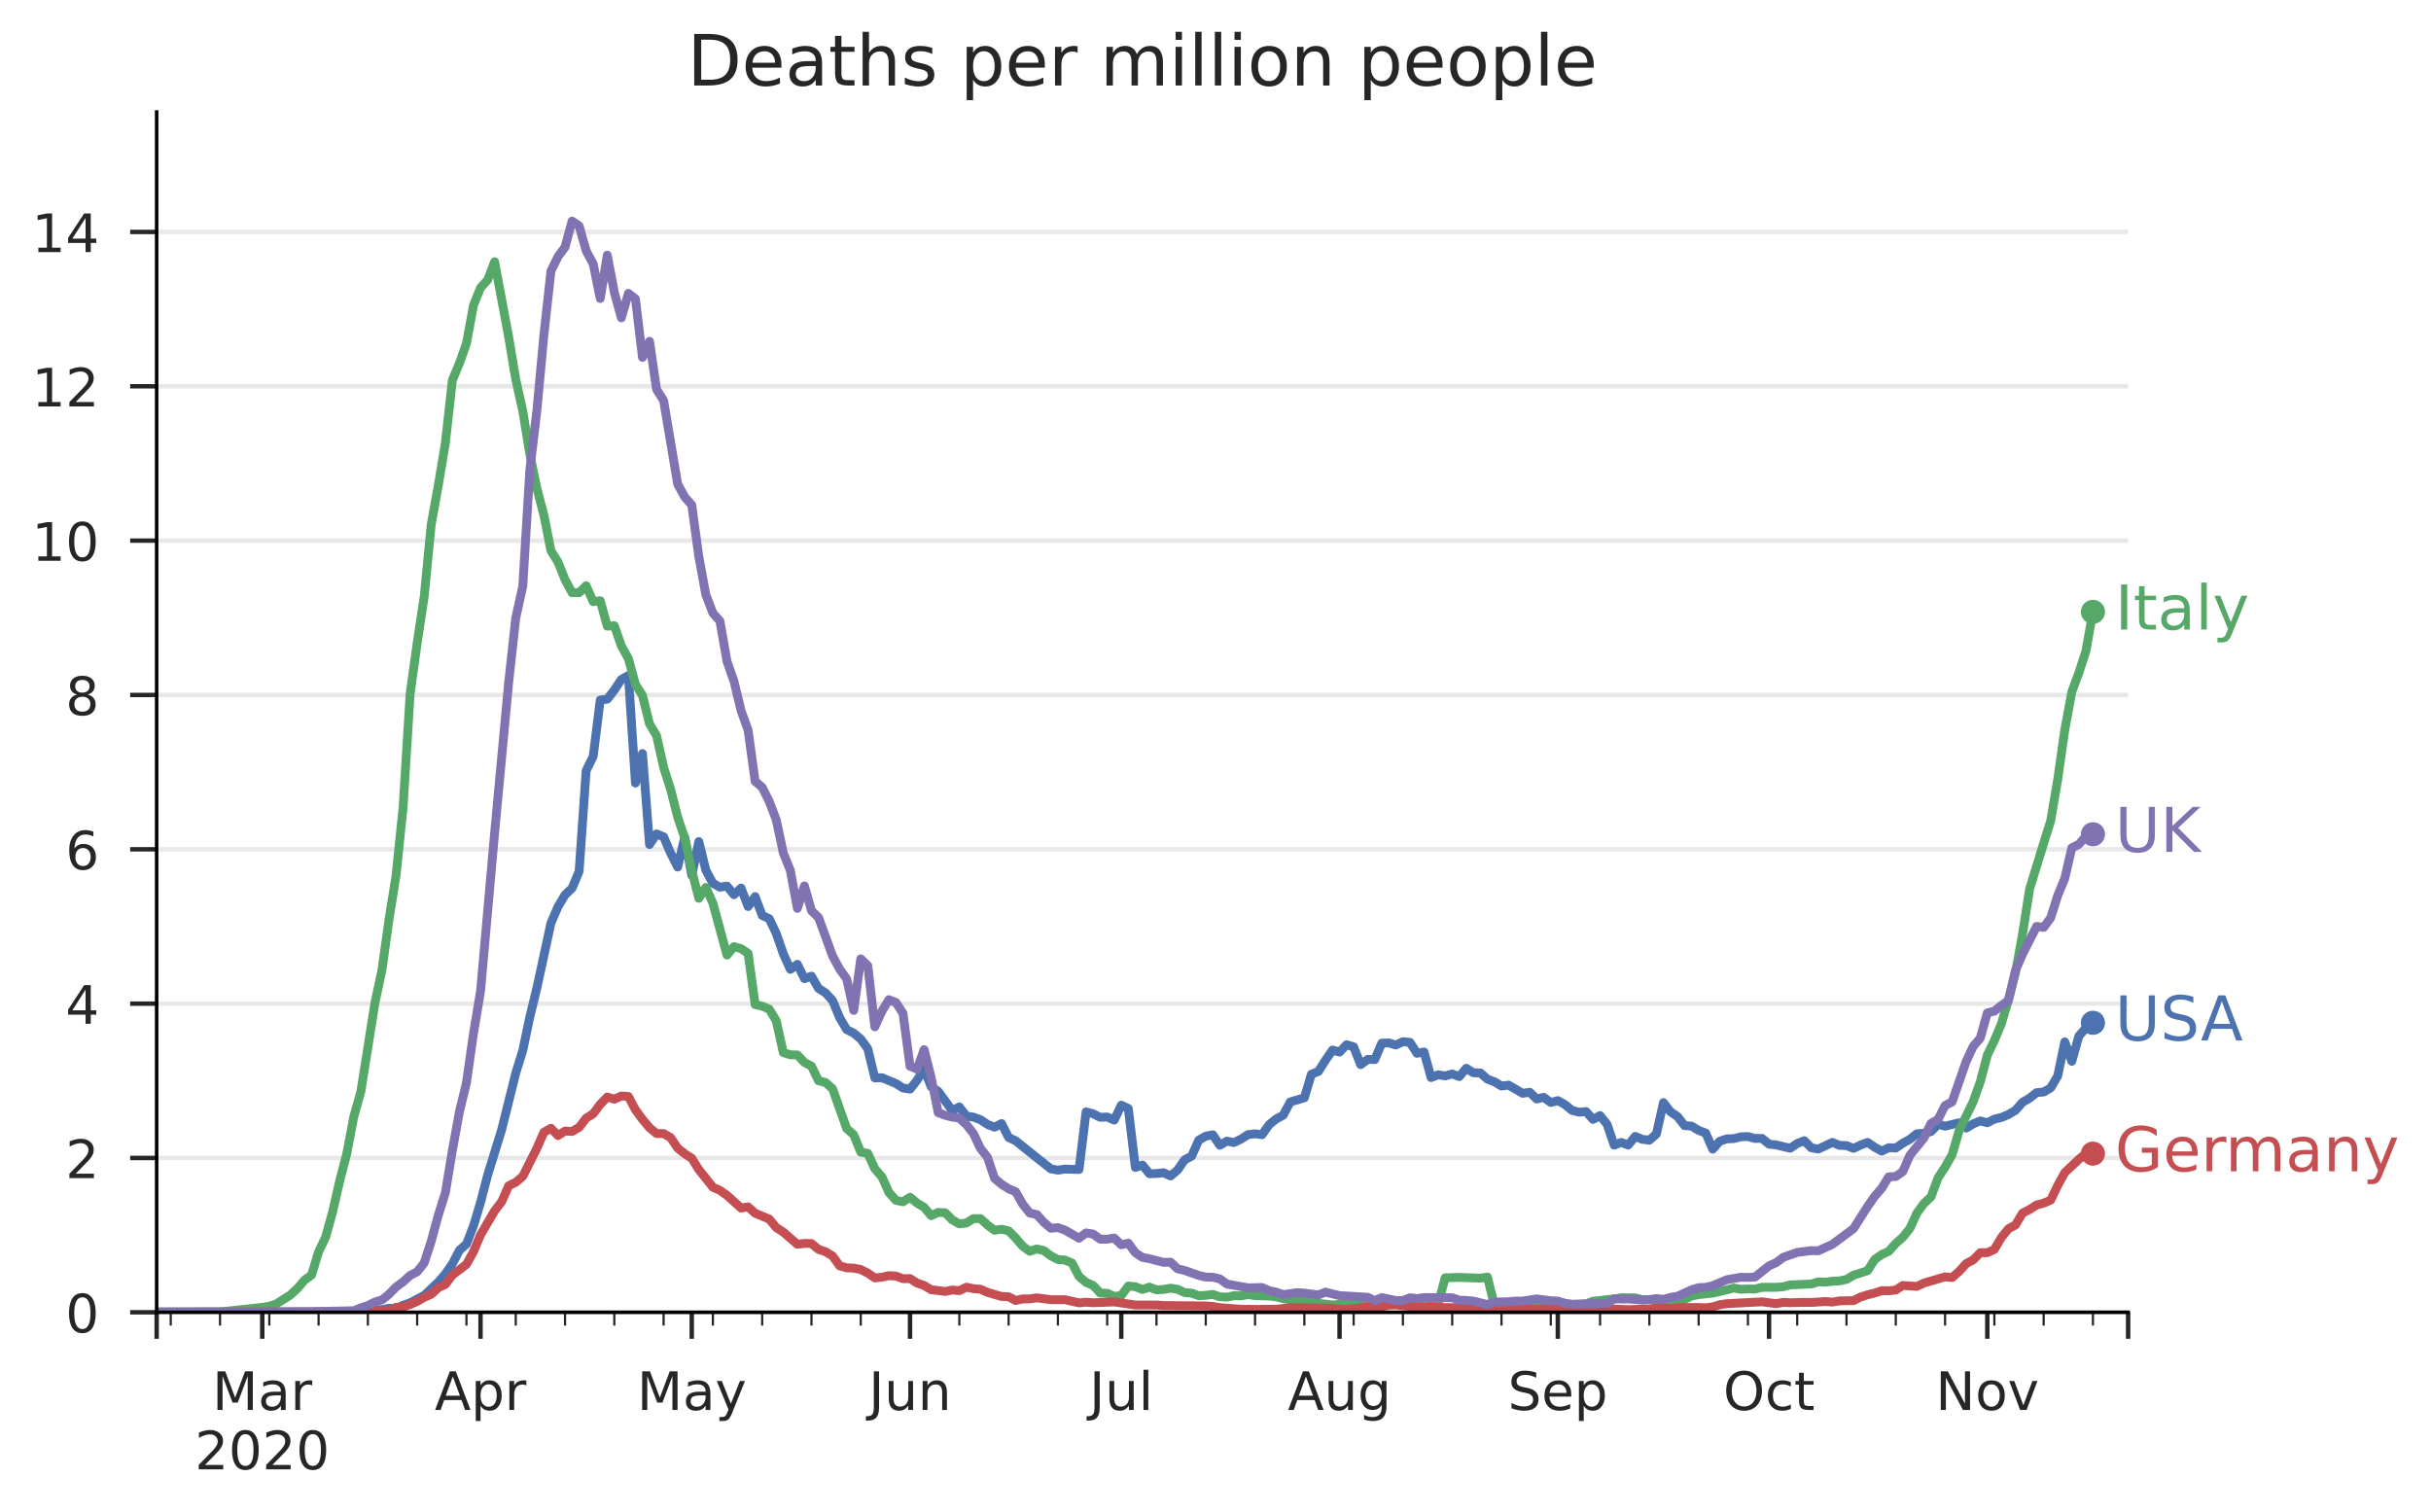 <?xml version="1.0" encoding="utf-8" standalone="no"?>
<!DOCTYPE svg PUBLIC "-//W3C//DTD SVG 1.1//EN"
  "http://www.w3.org/Graphics/SVG/1.1/DTD/svg11.dtd">
<!-- Created with matplotlib (https://matplotlib.org/) -->
<svg height="342.409pt" version="1.1" viewBox="0 0 550.446 342.409" width="550.446pt" xmlns="http://www.w3.org/2000/svg" xmlns:xlink="http://www.w3.org/1999/xlink">
 <defs>
  <style type="text/css">
*{stroke-linecap:butt;stroke-linejoin:round;}
  </style>
 </defs>
 <g id="figure_1">
  <g id="patch_1">
   <path d="M 0 342.409 
L 550.446 342.409 
L 550.446 0 
L 0 0 
z
" style="fill:#ffffff;"/>
  </g>
  <g id="axes_1">
   <g id="patch_2">
    <path d="M 35.47 297.158 
L 481.87 297.158 
L 481.87 25.358 
L 35.47 25.358 
z
" style="fill:#ffffff;"/>
   </g>
   <g id="matplotlib.axis_1">
    <g id="xtick_1">
     <g id="line2d_1">
      <defs>
       <path d="M 0 0 
L 0 6 
" id="mf08fc65924" style="stroke:#262626;"/>
      </defs>
      <g>
       <use style="fill:#262626;stroke:#262626;" x="35.47" xlink:href="#mf08fc65924" y="297.158"/>
      </g>
     </g>
    </g>
    <g id="xtick_2">
     <g id="line2d_2">
      <g>
       <use style="fill:#262626;stroke:#262626;" x="59.384" xlink:href="#mf08fc65924" y="297.158"/>
      </g>
     </g>
     <g id="text_1">
      <!-- Mar -->
      <defs>
       <path d="M 9.812 72.906 
L 24.516 72.906 
L 43.109 23.297 
L 61.812 72.906 
L 76.516 72.906 
L 76.516 0 
L 66.891 0 
L 66.891 64.016 
L 48.094 14.016 
L 38.188 14.016 
L 19.391 64.016 
L 19.391 0 
L 9.812 0 
z
" id="DejaVuSans-77"/>
       <path d="M 34.281 27.484 
Q 23.391 27.484 19.188 25 
Q 14.984 22.516 14.984 16.5 
Q 14.984 11.719 18.141 8.906 
Q 21.297 6.109 26.703 6.109 
Q 34.188 6.109 38.703 11.406 
Q 43.219 16.703 43.219 25.484 
L 43.219 27.484 
z
M 52.203 31.203 
L 52.203 0 
L 43.219 0 
L 43.219 8.297 
Q 40.141 3.328 35.547 0.953 
Q 30.953 -1.422 24.312 -1.422 
Q 15.922 -1.422 10.953 3.297 
Q 6 8.016 6 15.922 
Q 6 25.141 12.172 29.828 
Q 18.359 34.516 30.609 34.516 
L 43.219 34.516 
L 43.219 35.406 
Q 43.219 41.609 39.141 45 
Q 35.062 48.391 27.688 48.391 
Q 23 48.391 18.547 47.266 
Q 14.109 46.141 10.016 43.891 
L 10.016 52.203 
Q 14.938 54.109 19.578 55.047 
Q 24.219 56 28.609 56 
Q 40.484 56 46.344 49.844 
Q 52.203 43.703 52.203 31.203 
z
" id="DejaVuSans-97"/>
       <path d="M 41.109 46.297 
Q 39.594 47.172 37.812 47.578 
Q 36.031 48 33.891 48 
Q 26.266 48 22.188 43.047 
Q 18.109 38.094 18.109 28.812 
L 18.109 0 
L 9.078 0 
L 9.078 54.688 
L 18.109 54.688 
L 18.109 46.188 
Q 20.953 51.172 25.484 53.578 
Q 30.031 56 36.531 56 
Q 37.453 56 38.578 55.875 
Q 39.703 55.766 41.062 55.516 
z
" id="DejaVuSans-114"/>
      </defs>
      <g style="fill:#262626;" transform="translate(48.064 319.276)scale(0.12 -0.12)">
       <use xlink:href="#DejaVuSans-77"/>
       <use x="86.279" xlink:href="#DejaVuSans-97"/>
       <use x="147.559" xlink:href="#DejaVuSans-114"/>
      </g>
      <!-- 2020 -->
      <defs>
       <path d="M 19.188 8.297 
L 53.609 8.297 
L 53.609 0 
L 7.328 0 
L 7.328 8.297 
Q 12.938 14.109 22.625 23.891 
Q 32.328 33.688 34.812 36.531 
Q 39.547 41.844 41.422 45.531 
Q 43.312 49.219 43.312 52.781 
Q 43.312 58.594 39.234 62.25 
Q 35.156 65.922 28.609 65.922 
Q 23.969 65.922 18.812 64.312 
Q 13.672 62.703 7.812 59.422 
L 7.812 69.391 
Q 13.766 71.781 18.938 73 
Q 24.125 74.219 28.422 74.219 
Q 39.75 74.219 46.484 68.547 
Q 53.219 62.891 53.219 53.422 
Q 53.219 48.922 51.531 44.891 
Q 49.859 40.875 45.406 35.406 
Q 44.188 33.984 37.641 27.219 
Q 31.109 20.453 19.188 8.297 
z
" id="DejaVuSans-50"/>
       <path d="M 31.781 66.406 
Q 24.172 66.406 20.328 58.906 
Q 16.5 51.422 16.5 36.375 
Q 16.5 21.391 20.328 13.891 
Q 24.172 6.391 31.781 6.391 
Q 39.453 6.391 43.281 13.891 
Q 47.125 21.391 47.125 36.375 
Q 47.125 51.422 43.281 58.906 
Q 39.453 66.406 31.781 66.406 
z
M 31.781 74.219 
Q 44.047 74.219 50.516 64.516 
Q 56.984 54.828 56.984 36.375 
Q 56.984 17.969 50.516 8.266 
Q 44.047 -1.422 31.781 -1.422 
Q 19.531 -1.422 13.062 8.266 
Q 6.594 17.969 6.594 36.375 
Q 6.594 54.828 13.062 64.516 
Q 19.531 74.219 31.781 74.219 
z
" id="DejaVuSans-48"/>
      </defs>
      <g style="fill:#262626;" transform="translate(44.114 332.713)scale(0.12 -0.12)">
       <use xlink:href="#DejaVuSans-50"/>
       <use x="63.623" xlink:href="#DejaVuSans-48"/>
       <use x="127.246" xlink:href="#DejaVuSans-50"/>
       <use x="190.869" xlink:href="#DejaVuSans-48"/>
      </g>
     </g>
    </g>
    <g id="xtick_3">
     <g id="line2d_3">
      <g>
       <use style="fill:#262626;stroke:#262626;" x="108.807" xlink:href="#mf08fc65924" y="297.158"/>
      </g>
     </g>
     <g id="text_2">
      <!-- Apr -->
      <defs>
       <path d="M 34.188 63.188 
L 20.797 26.906 
L 47.609 26.906 
z
M 28.609 72.906 
L 39.797 72.906 
L 67.578 0 
L 57.328 0 
L 50.688 18.703 
L 17.828 18.703 
L 11.188 0 
L 0.781 0 
z
" id="DejaVuSans-65"/>
       <path d="M 18.109 8.203 
L 18.109 -20.797 
L 9.078 -20.797 
L 9.078 54.688 
L 18.109 54.688 
L 18.109 46.391 
Q 20.953 51.266 25.266 53.625 
Q 29.594 56 35.594 56 
Q 45.562 56 51.781 48.094 
Q 58.016 40.188 58.016 27.297 
Q 58.016 14.406 51.781 6.484 
Q 45.562 -1.422 35.594 -1.422 
Q 29.594 -1.422 25.266 0.953 
Q 20.953 3.328 18.109 8.203 
z
M 48.688 27.297 
Q 48.688 37.203 44.609 42.844 
Q 40.531 48.484 33.406 48.484 
Q 26.266 48.484 22.188 42.844 
Q 18.109 37.203 18.109 27.297 
Q 18.109 17.391 22.188 11.75 
Q 26.266 6.109 33.406 6.109 
Q 40.531 6.109 44.609 11.75 
Q 48.688 17.391 48.688 27.297 
z
" id="DejaVuSans-112"/>
      </defs>
      <g style="fill:#262626;" transform="translate(98.427 319.276)scale(0.12 -0.12)">
       <use xlink:href="#DejaVuSans-65"/>
       <use x="68.408" xlink:href="#DejaVuSans-112"/>
       <use x="131.885" xlink:href="#DejaVuSans-114"/>
      </g>
     </g>
    </g>
    <g id="xtick_4">
     <g id="line2d_4">
      <g>
       <use style="fill:#262626;stroke:#262626;" x="156.636" xlink:href="#mf08fc65924" y="297.158"/>
      </g>
     </g>
     <g id="text_3">
      <!-- May -->
      <defs>
       <path d="M 32.172 -5.078 
Q 28.375 -14.844 24.75 -17.812 
Q 21.141 -20.797 15.094 -20.797 
L 7.906 -20.797 
L 7.906 -13.281 
L 13.188 -13.281 
Q 16.891 -13.281 18.938 -11.516 
Q 21 -9.766 23.484 -3.219 
L 25.094 0.875 
L 2.984 54.688 
L 12.5 54.688 
L 29.594 11.922 
L 46.688 54.688 
L 56.203 54.688 
z
" id="DejaVuSans-121"/>
      </defs>
      <g style="fill:#262626;" transform="translate(144.231 319.276)scale(0.12 -0.12)">
       <use xlink:href="#DejaVuSans-77"/>
       <use x="86.279" xlink:href="#DejaVuSans-97"/>
       <use x="147.559" xlink:href="#DejaVuSans-121"/>
      </g>
     </g>
    </g>
    <g id="xtick_5">
     <g id="line2d_5">
      <g>
       <use style="fill:#262626;stroke:#262626;" x="206.059" xlink:href="#mf08fc65924" y="297.158"/>
      </g>
     </g>
     <g id="text_4">
      <!-- Jun -->
      <defs>
       <path d="M 9.812 72.906 
L 19.672 72.906 
L 19.672 5.078 
Q 19.672 -8.109 14.672 -14.062 
Q 9.672 -20.016 -1.422 -20.016 
L -5.172 -20.016 
L -5.172 -11.719 
L -2.094 -11.719 
Q 4.438 -11.719 7.125 -8.047 
Q 9.812 -4.391 9.812 5.078 
z
" id="DejaVuSans-74"/>
       <path d="M 8.5 21.578 
L 8.5 54.688 
L 17.484 54.688 
L 17.484 21.922 
Q 17.484 14.156 20.5 10.266 
Q 23.531 6.391 29.594 6.391 
Q 36.859 6.391 41.078 11.031 
Q 45.312 15.672 45.312 23.688 
L 45.312 54.688 
L 54.297 54.688 
L 54.297 0 
L 45.312 0 
L 45.312 8.406 
Q 42.047 3.422 37.719 1 
Q 33.406 -1.422 27.688 -1.422 
Q 18.266 -1.422 13.375 4.438 
Q 8.5 10.297 8.5 21.578 
z
M 31.109 56 
z
" id="DejaVuSans-117"/>
       <path d="M 54.891 33.016 
L 54.891 0 
L 45.906 0 
L 45.906 32.719 
Q 45.906 40.484 42.875 44.328 
Q 39.844 48.188 33.797 48.188 
Q 26.516 48.188 22.312 43.547 
Q 18.109 38.922 18.109 30.906 
L 18.109 0 
L 9.078 0 
L 9.078 54.688 
L 18.109 54.688 
L 18.109 46.188 
Q 21.344 51.125 25.703 53.562 
Q 30.078 56 35.797 56 
Q 45.219 56 50.047 50.172 
Q 54.891 44.344 54.891 33.016 
z
" id="DejaVuSans-110"/>
      </defs>
      <g style="fill:#262626;" transform="translate(196.684 319.276)scale(0.12 -0.12)">
       <use xlink:href="#DejaVuSans-74"/>
       <use x="29.492" xlink:href="#DejaVuSans-117"/>
       <use x="92.871" xlink:href="#DejaVuSans-110"/>
      </g>
     </g>
    </g>
    <g id="xtick_6">
     <g id="line2d_6">
      <g>
       <use style="fill:#262626;stroke:#262626;" x="253.887" xlink:href="#mf08fc65924" y="297.158"/>
      </g>
     </g>
     <g id="text_5">
      <!-- Jul -->
      <defs>
       <path d="M 9.422 75.984 
L 18.406 75.984 
L 18.406 0 
L 9.422 0 
z
" id="DejaVuSans-108"/>
      </defs>
      <g style="fill:#262626;" transform="translate(246.648 319.276)scale(0.12 -0.12)">
       <use xlink:href="#DejaVuSans-74"/>
       <use x="29.492" xlink:href="#DejaVuSans-117"/>
       <use x="92.871" xlink:href="#DejaVuSans-108"/>
      </g>
     </g>
    </g>
    <g id="xtick_7">
     <g id="line2d_7">
      <g>
       <use style="fill:#262626;stroke:#262626;" x="303.31" xlink:href="#mf08fc65924" y="297.158"/>
      </g>
     </g>
     <g id="text_6">
      <!-- Aug -->
      <defs>
       <path d="M 45.406 27.984 
Q 45.406 37.75 41.375 43.109 
Q 37.359 48.484 30.078 48.484 
Q 22.859 48.484 18.828 43.109 
Q 14.797 37.75 14.797 27.984 
Q 14.797 18.266 18.828 12.891 
Q 22.859 7.516 30.078 7.516 
Q 37.359 7.516 41.375 12.891 
Q 45.406 18.266 45.406 27.984 
z
M 54.391 6.781 
Q 54.391 -7.172 48.188 -13.984 
Q 42 -20.797 29.203 -20.797 
Q 24.469 -20.797 20.266 -20.094 
Q 16.062 -19.391 12.109 -17.922 
L 12.109 -9.188 
Q 16.062 -11.328 19.922 -12.344 
Q 23.781 -13.375 27.781 -13.375 
Q 36.625 -13.375 41.016 -8.766 
Q 45.406 -4.156 45.406 5.172 
L 45.406 9.625 
Q 42.625 4.781 38.281 2.391 
Q 33.938 0 27.875 0 
Q 17.828 0 11.672 7.656 
Q 5.516 15.328 5.516 27.984 
Q 5.516 40.672 11.672 48.328 
Q 17.828 56 27.875 56 
Q 33.938 56 38.281 53.609 
Q 42.625 51.219 45.406 46.391 
L 45.406 54.688 
L 54.391 54.688 
z
" id="DejaVuSans-103"/>
      </defs>
      <g style="fill:#262626;" transform="translate(291.594 319.276)scale(0.12 -0.12)">
       <use xlink:href="#DejaVuSans-65"/>
       <use x="68.408" xlink:href="#DejaVuSans-117"/>
       <use x="131.787" xlink:href="#DejaVuSans-103"/>
      </g>
     </g>
    </g>
    <g id="xtick_8">
     <g id="line2d_8">
      <g>
       <use style="fill:#262626;stroke:#262626;" x="352.733" xlink:href="#mf08fc65924" y="297.158"/>
      </g>
     </g>
     <g id="text_7">
      <!-- Sep -->
      <defs>
       <path d="M 53.516 70.516 
L 53.516 60.891 
Q 47.906 63.578 42.922 64.891 
Q 37.938 66.219 33.297 66.219 
Q 25.25 66.219 20.875 63.094 
Q 16.5 59.969 16.5 54.203 
Q 16.5 49.359 19.406 46.891 
Q 22.312 44.438 30.422 42.922 
L 36.375 41.703 
Q 47.406 39.594 52.656 34.297 
Q 57.906 29 57.906 20.125 
Q 57.906 9.516 50.797 4.047 
Q 43.703 -1.422 29.984 -1.422 
Q 24.812 -1.422 18.969 -0.25 
Q 13.141 0.922 6.891 3.219 
L 6.891 13.375 
Q 12.891 10.016 18.656 8.297 
Q 24.422 6.594 29.984 6.594 
Q 38.422 6.594 43.016 9.906 
Q 47.609 13.234 47.609 19.391 
Q 47.609 24.75 44.312 27.781 
Q 41.016 30.812 33.5 32.328 
L 27.484 33.5 
Q 16.453 35.688 11.516 40.375 
Q 6.594 45.062 6.594 53.422 
Q 6.594 63.094 13.406 68.656 
Q 20.219 74.219 32.172 74.219 
Q 37.312 74.219 42.625 73.281 
Q 47.953 72.359 53.516 70.516 
z
" id="DejaVuSans-83"/>
       <path d="M 56.203 29.594 
L 56.203 25.203 
L 14.891 25.203 
Q 15.484 15.922 20.484 11.062 
Q 25.484 6.203 34.422 6.203 
Q 39.594 6.203 44.453 7.469 
Q 49.312 8.734 54.109 11.281 
L 54.109 2.781 
Q 49.266 0.734 44.188 -0.344 
Q 39.109 -1.422 33.891 -1.422 
Q 20.797 -1.422 13.156 6.188 
Q 5.516 13.812 5.516 26.812 
Q 5.516 40.234 12.766 48.109 
Q 20.016 56 32.328 56 
Q 43.359 56 49.781 48.891 
Q 56.203 41.797 56.203 29.594 
z
M 47.219 32.234 
Q 47.125 39.594 43.094 43.984 
Q 39.062 48.391 32.422 48.391 
Q 24.906 48.391 20.391 44.141 
Q 15.875 39.891 15.188 32.172 
z
" id="DejaVuSans-101"/>
      </defs>
      <g style="fill:#262626;" transform="translate(341.423 319.276)scale(0.12 -0.12)">
       <use xlink:href="#DejaVuSans-83"/>
       <use x="63.477" xlink:href="#DejaVuSans-101"/>
       <use x="125" xlink:href="#DejaVuSans-112"/>
      </g>
     </g>
    </g>
    <g id="xtick_9">
     <g id="line2d_9">
      <g>
       <use style="fill:#262626;stroke:#262626;" x="400.561" xlink:href="#mf08fc65924" y="297.158"/>
      </g>
     </g>
     <g id="text_8">
      <!-- Oct -->
      <defs>
       <path d="M 39.406 66.219 
Q 28.656 66.219 22.328 58.203 
Q 16.016 50.203 16.016 36.375 
Q 16.016 22.609 22.328 14.594 
Q 28.656 6.594 39.406 6.594 
Q 50.141 6.594 56.422 14.594 
Q 62.703 22.609 62.703 36.375 
Q 62.703 50.203 56.422 58.203 
Q 50.141 66.219 39.406 66.219 
z
M 39.406 74.219 
Q 54.734 74.219 63.906 63.938 
Q 73.094 53.656 73.094 36.375 
Q 73.094 19.141 63.906 8.859 
Q 54.734 -1.422 39.406 -1.422 
Q 24.031 -1.422 14.812 8.828 
Q 5.609 19.094 5.609 36.375 
Q 5.609 53.656 14.812 63.938 
Q 24.031 74.219 39.406 74.219 
z
" id="DejaVuSans-79"/>
       <path d="M 48.781 52.594 
L 48.781 44.188 
Q 44.969 46.297 41.141 47.344 
Q 37.312 48.391 33.406 48.391 
Q 24.656 48.391 19.812 42.844 
Q 14.984 37.312 14.984 27.297 
Q 14.984 17.281 19.812 11.734 
Q 24.656 6.203 33.406 6.203 
Q 37.312 6.203 41.141 7.25 
Q 44.969 8.297 48.781 10.406 
L 48.781 2.094 
Q 45.016 0.344 40.984 -0.531 
Q 36.969 -1.422 32.422 -1.422 
Q 20.062 -1.422 12.781 6.344 
Q 5.516 14.109 5.516 27.297 
Q 5.516 40.672 12.859 48.328 
Q 20.219 56 33.016 56 
Q 37.156 56 41.109 55.141 
Q 45.062 54.297 48.781 52.594 
z
" id="DejaVuSans-99"/>
       <path d="M 18.312 70.219 
L 18.312 54.688 
L 36.812 54.688 
L 36.812 47.703 
L 18.312 47.703 
L 18.312 18.016 
Q 18.312 11.328 20.141 9.422 
Q 21.969 7.516 27.594 7.516 
L 36.812 7.516 
L 36.812 0 
L 27.594 0 
Q 17.188 0 13.234 3.875 
Q 9.281 7.766 9.281 18.016 
L 9.281 47.703 
L 2.688 47.703 
L 2.688 54.688 
L 9.281 54.688 
L 9.281 70.219 
z
" id="DejaVuSans-116"/>
      </defs>
      <g style="fill:#262626;" transform="translate(390.187 319.276)scale(0.12 -0.12)">
       <use xlink:href="#DejaVuSans-79"/>
       <use x="78.711" xlink:href="#DejaVuSans-99"/>
       <use x="133.691" xlink:href="#DejaVuSans-116"/>
      </g>
     </g>
    </g>
    <g id="xtick_10">
     <g id="line2d_10">
      <g>
       <use style="fill:#262626;stroke:#262626;" x="449.984" xlink:href="#mf08fc65924" y="297.158"/>
      </g>
     </g>
     <g id="text_9">
      <!-- Nov -->
      <defs>
       <path d="M 9.812 72.906 
L 23.094 72.906 
L 55.422 11.922 
L 55.422 72.906 
L 64.984 72.906 
L 64.984 0 
L 51.703 0 
L 19.391 60.984 
L 19.391 0 
L 9.812 0 
z
" id="DejaVuSans-78"/>
       <path d="M 30.609 48.391 
Q 23.391 48.391 19.188 42.75 
Q 14.984 37.109 14.984 27.297 
Q 14.984 17.484 19.156 11.844 
Q 23.344 6.203 30.609 6.203 
Q 37.797 6.203 41.984 11.859 
Q 46.188 17.531 46.188 27.297 
Q 46.188 37.016 41.984 42.703 
Q 37.797 48.391 30.609 48.391 
z
M 30.609 56 
Q 42.328 56 49.016 48.375 
Q 55.719 40.766 55.719 27.297 
Q 55.719 13.875 49.016 6.219 
Q 42.328 -1.422 30.609 -1.422 
Q 18.844 -1.422 12.172 6.219 
Q 5.516 13.875 5.516 27.297 
Q 5.516 40.766 12.172 48.375 
Q 18.844 56 30.609 56 
z
" id="DejaVuSans-111"/>
       <path d="M 2.984 54.688 
L 12.5 54.688 
L 29.594 8.797 
L 46.688 54.688 
L 56.203 54.688 
L 35.688 0 
L 23.484 0 
z
" id="DejaVuSans-118"/>
      </defs>
      <g style="fill:#262626;" transform="translate(438.273 319.276)scale(0.12 -0.12)">
       <use xlink:href="#DejaVuSans-78"/>
       <use x="74.805" xlink:href="#DejaVuSans-111"/>
       <use x="135.986" xlink:href="#DejaVuSans-118"/>
      </g>
     </g>
    </g>
    <g id="xtick_11">
     <g id="line2d_11">
      <g>
       <use style="fill:#262626;stroke:#262626;" x="481.87" xlink:href="#mf08fc65924" y="297.158"/>
      </g>
     </g>
    </g>
    <g id="xtick_12">
     <g id="line2d_12">
      <defs>
       <path d="M 0 0 
L 0 3 
" id="m5da28c8b11" style="stroke:#262626;stroke-width:0.5;"/>
      </defs>
      <g>
       <use style="fill:#262626;stroke:#262626;stroke-width:0.5;" x="38.659" xlink:href="#m5da28c8b11" y="297.158"/>
      </g>
     </g>
    </g>
    <g id="xtick_13">
     <g id="line2d_13">
      <g>
       <use style="fill:#262626;stroke:#262626;stroke-width:0.5;" x="49.819" xlink:href="#m5da28c8b11" y="297.158"/>
      </g>
     </g>
    </g>
    <g id="xtick_14">
     <g id="line2d_14">
      <g>
       <use style="fill:#262626;stroke:#262626;stroke-width:0.5;" x="60.979" xlink:href="#m5da28c8b11" y="297.158"/>
      </g>
     </g>
    </g>
    <g id="xtick_15">
     <g id="line2d_15">
      <g>
       <use style="fill:#262626;stroke:#262626;stroke-width:0.5;" x="72.139" xlink:href="#m5da28c8b11" y="297.158"/>
      </g>
     </g>
    </g>
    <g id="xtick_16">
     <g id="line2d_16">
      <g>
       <use style="fill:#262626;stroke:#262626;stroke-width:0.5;" x="83.299" xlink:href="#m5da28c8b11" y="297.158"/>
      </g>
     </g>
    </g>
    <g id="xtick_17">
     <g id="line2d_17">
      <g>
       <use style="fill:#262626;stroke:#262626;stroke-width:0.5;" x="94.459" xlink:href="#m5da28c8b11" y="297.158"/>
      </g>
     </g>
    </g>
    <g id="xtick_18">
     <g id="line2d_18">
      <g>
       <use style="fill:#262626;stroke:#262626;stroke-width:0.5;" x="105.619" xlink:href="#m5da28c8b11" y="297.158"/>
      </g>
     </g>
    </g>
    <g id="xtick_19">
     <g id="line2d_19">
      <g>
       <use style="fill:#262626;stroke:#262626;stroke-width:0.5;" x="116.779" xlink:href="#m5da28c8b11" y="297.158"/>
      </g>
     </g>
    </g>
    <g id="xtick_20">
     <g id="line2d_20">
      <g>
       <use style="fill:#262626;stroke:#262626;stroke-width:0.5;" x="127.939" xlink:href="#m5da28c8b11" y="297.158"/>
      </g>
     </g>
    </g>
    <g id="xtick_21">
     <g id="line2d_21">
      <g>
       <use style="fill:#262626;stroke:#262626;stroke-width:0.5;" x="139.099" xlink:href="#m5da28c8b11" y="297.158"/>
      </g>
     </g>
    </g>
    <g id="xtick_22">
     <g id="line2d_22">
      <g>
       <use style="fill:#262626;stroke:#262626;stroke-width:0.5;" x="150.259" xlink:href="#m5da28c8b11" y="297.158"/>
      </g>
     </g>
    </g>
    <g id="xtick_23">
     <g id="line2d_23">
      <g>
       <use style="fill:#262626;stroke:#262626;stroke-width:0.5;" x="161.419" xlink:href="#m5da28c8b11" y="297.158"/>
      </g>
     </g>
    </g>
    <g id="xtick_24">
     <g id="line2d_24">
      <g>
       <use style="fill:#262626;stroke:#262626;stroke-width:0.5;" x="172.579" xlink:href="#m5da28c8b11" y="297.158"/>
      </g>
     </g>
    </g>
    <g id="xtick_25">
     <g id="line2d_25">
      <g>
       <use style="fill:#262626;stroke:#262626;stroke-width:0.5;" x="183.739" xlink:href="#m5da28c8b11" y="297.158"/>
      </g>
     </g>
    </g>
    <g id="xtick_26">
     <g id="line2d_26">
      <g>
       <use style="fill:#262626;stroke:#262626;stroke-width:0.5;" x="194.899" xlink:href="#m5da28c8b11" y="297.158"/>
      </g>
     </g>
    </g>
    <g id="xtick_27">
     <g id="line2d_27">
      <g>
       <use style="fill:#262626;stroke:#262626;stroke-width:0.5;" x="217.219" xlink:href="#m5da28c8b11" y="297.158"/>
      </g>
     </g>
    </g>
    <g id="xtick_28">
     <g id="line2d_28">
      <g>
       <use style="fill:#262626;stroke:#262626;stroke-width:0.5;" x="228.379" xlink:href="#m5da28c8b11" y="297.158"/>
      </g>
     </g>
    </g>
    <g id="xtick_29">
     <g id="line2d_29">
      <g>
       <use style="fill:#262626;stroke:#262626;stroke-width:0.5;" x="239.539" xlink:href="#m5da28c8b11" y="297.158"/>
      </g>
     </g>
    </g>
    <g id="xtick_30">
     <g id="line2d_30">
      <g>
       <use style="fill:#262626;stroke:#262626;stroke-width:0.5;" x="250.699" xlink:href="#m5da28c8b11" y="297.158"/>
      </g>
     </g>
    </g>
    <g id="xtick_31">
     <g id="line2d_31">
      <g>
       <use style="fill:#262626;stroke:#262626;stroke-width:0.5;" x="261.859" xlink:href="#m5da28c8b11" y="297.158"/>
      </g>
     </g>
    </g>
    <g id="xtick_32">
     <g id="line2d_32">
      <g>
       <use style="fill:#262626;stroke:#262626;stroke-width:0.5;" x="273.019" xlink:href="#m5da28c8b11" y="297.158"/>
      </g>
     </g>
    </g>
    <g id="xtick_33">
     <g id="line2d_33">
      <g>
       <use style="fill:#262626;stroke:#262626;stroke-width:0.5;" x="284.179" xlink:href="#m5da28c8b11" y="297.158"/>
      </g>
     </g>
    </g>
    <g id="xtick_34">
     <g id="line2d_34">
      <g>
       <use style="fill:#262626;stroke:#262626;stroke-width:0.5;" x="295.339" xlink:href="#m5da28c8b11" y="297.158"/>
      </g>
     </g>
    </g>
    <g id="xtick_35">
     <g id="line2d_35">
      <g>
       <use style="fill:#262626;stroke:#262626;stroke-width:0.5;" x="306.499" xlink:href="#m5da28c8b11" y="297.158"/>
      </g>
     </g>
    </g>
    <g id="xtick_36">
     <g id="line2d_36">
      <g>
       <use style="fill:#262626;stroke:#262626;stroke-width:0.5;" x="317.659" xlink:href="#m5da28c8b11" y="297.158"/>
      </g>
     </g>
    </g>
    <g id="xtick_37">
     <g id="line2d_37">
      <g>
       <use style="fill:#262626;stroke:#262626;stroke-width:0.5;" x="328.819" xlink:href="#m5da28c8b11" y="297.158"/>
      </g>
     </g>
    </g>
    <g id="xtick_38">
     <g id="line2d_38">
      <g>
       <use style="fill:#262626;stroke:#262626;stroke-width:0.5;" x="339.979" xlink:href="#m5da28c8b11" y="297.158"/>
      </g>
     </g>
    </g>
    <g id="xtick_39">
     <g id="line2d_39">
      <g>
       <use style="fill:#262626;stroke:#262626;stroke-width:0.5;" x="351.139" xlink:href="#m5da28c8b11" y="297.158"/>
      </g>
     </g>
    </g>
    <g id="xtick_40">
     <g id="line2d_40">
      <g>
       <use style="fill:#262626;stroke:#262626;stroke-width:0.5;" x="362.299" xlink:href="#m5da28c8b11" y="297.158"/>
      </g>
     </g>
    </g>
    <g id="xtick_41">
     <g id="line2d_41">
      <g>
       <use style="fill:#262626;stroke:#262626;stroke-width:0.5;" x="373.459" xlink:href="#m5da28c8b11" y="297.158"/>
      </g>
     </g>
    </g>
    <g id="xtick_42">
     <g id="line2d_42">
      <g>
       <use style="fill:#262626;stroke:#262626;stroke-width:0.5;" x="384.619" xlink:href="#m5da28c8b11" y="297.158"/>
      </g>
     </g>
    </g>
    <g id="xtick_43">
     <g id="line2d_43">
      <g>
       <use style="fill:#262626;stroke:#262626;stroke-width:0.5;" x="395.779" xlink:href="#m5da28c8b11" y="297.158"/>
      </g>
     </g>
    </g>
    <g id="xtick_44">
     <g id="line2d_44">
      <g>
       <use style="fill:#262626;stroke:#262626;stroke-width:0.5;" x="406.939" xlink:href="#m5da28c8b11" y="297.158"/>
      </g>
     </g>
    </g>
    <g id="xtick_45">
     <g id="line2d_45">
      <g>
       <use style="fill:#262626;stroke:#262626;stroke-width:0.5;" x="418.099" xlink:href="#m5da28c8b11" y="297.158"/>
      </g>
     </g>
    </g>
    <g id="xtick_46">
     <g id="line2d_46">
      <g>
       <use style="fill:#262626;stroke:#262626;stroke-width:0.5;" x="429.259" xlink:href="#m5da28c8b11" y="297.158"/>
      </g>
     </g>
    </g>
    <g id="xtick_47">
     <g id="line2d_47">
      <g>
       <use style="fill:#262626;stroke:#262626;stroke-width:0.5;" x="440.419" xlink:href="#m5da28c8b11" y="297.158"/>
      </g>
     </g>
    </g>
    <g id="xtick_48">
     <g id="line2d_48">
      <g>
       <use style="fill:#262626;stroke:#262626;stroke-width:0.5;" x="451.579" xlink:href="#m5da28c8b11" y="297.158"/>
      </g>
     </g>
    </g>
    <g id="xtick_49">
     <g id="line2d_49">
      <g>
       <use style="fill:#262626;stroke:#262626;stroke-width:0.5;" x="462.739" xlink:href="#m5da28c8b11" y="297.158"/>
      </g>
     </g>
    </g>
    <g id="xtick_50">
     <g id="line2d_50">
      <g>
       <use style="fill:#262626;stroke:#262626;stroke-width:0.5;" x="473.899" xlink:href="#m5da28c8b11" y="297.158"/>
      </g>
     </g>
    </g>
   </g>
   <g id="matplotlib.axis_2">
    <g id="ytick_1">
     <g id="line2d_51">
      <path clip-path="url(#pfe19ced0c1)" d="M 35.47 297.158 
L 481.87 297.158 
" style="fill:none;stroke:#b0b0b0;stroke-linecap:square;stroke-opacity:0.3;"/>
     </g>
     <g id="line2d_52">
      <defs>
       <path d="M 0 0 
L -6 0 
" id="m94cff45bda" style="stroke:#262626;"/>
      </defs>
      <g>
       <use style="fill:#262626;stroke:#262626;" x="35.47" xlink:href="#m94cff45bda" y="297.158"/>
      </g>
     </g>
     <g id="text_10">
      <!-- 0 -->
      <g style="fill:#262626;" transform="translate(14.835 301.717)scale(0.12 -0.12)">
       <use xlink:href="#DejaVuSans-48"/>
      </g>
     </g>
    </g>
    <g id="ytick_2">
     <g id="line2d_53">
      <path clip-path="url(#pfe19ced0c1)" d="M 35.47 262.21 
L 481.87 262.21 
" style="fill:none;stroke:#b0b0b0;stroke-linecap:square;stroke-opacity:0.3;"/>
     </g>
     <g id="line2d_54">
      <g>
       <use style="fill:#262626;stroke:#262626;" x="35.47" xlink:href="#m94cff45bda" y="262.21"/>
      </g>
     </g>
     <g id="text_11">
      <!-- 2 -->
      <g style="fill:#262626;" transform="translate(14.835 266.769)scale(0.12 -0.12)">
       <use xlink:href="#DejaVuSans-50"/>
      </g>
     </g>
    </g>
    <g id="ytick_3">
     <g id="line2d_55">
      <path clip-path="url(#pfe19ced0c1)" d="M 35.47 227.262 
L 481.87 227.262 
" style="fill:none;stroke:#b0b0b0;stroke-linecap:square;stroke-opacity:0.3;"/>
     </g>
     <g id="line2d_56">
      <g>
       <use style="fill:#262626;stroke:#262626;" x="35.47" xlink:href="#m94cff45bda" y="227.262"/>
      </g>
     </g>
     <g id="text_12">
      <!-- 4 -->
      <defs>
       <path d="M 37.797 64.312 
L 12.891 25.391 
L 37.797 25.391 
z
M 35.203 72.906 
L 47.609 72.906 
L 47.609 25.391 
L 58.016 25.391 
L 58.016 17.188 
L 47.609 17.188 
L 47.609 0 
L 37.797 0 
L 37.797 17.188 
L 4.891 17.188 
L 4.891 26.703 
z
" id="DejaVuSans-52"/>
      </defs>
      <g style="fill:#262626;" transform="translate(14.835 231.821)scale(0.12 -0.12)">
       <use xlink:href="#DejaVuSans-52"/>
      </g>
     </g>
    </g>
    <g id="ytick_4">
     <g id="line2d_57">
      <path clip-path="url(#pfe19ced0c1)" d="M 35.47 192.314 
L 481.87 192.314 
" style="fill:none;stroke:#b0b0b0;stroke-linecap:square;stroke-opacity:0.3;"/>
     </g>
     <g id="line2d_58">
      <g>
       <use style="fill:#262626;stroke:#262626;" x="35.47" xlink:href="#m94cff45bda" y="192.314"/>
      </g>
     </g>
     <g id="text_13">
      <!-- 6 -->
      <defs>
       <path d="M 33.016 40.375 
Q 26.375 40.375 22.484 35.828 
Q 18.609 31.297 18.609 23.391 
Q 18.609 15.531 22.484 10.953 
Q 26.375 6.391 33.016 6.391 
Q 39.656 6.391 43.531 10.953 
Q 47.406 15.531 47.406 23.391 
Q 47.406 31.297 43.531 35.828 
Q 39.656 40.375 33.016 40.375 
z
M 52.594 71.297 
L 52.594 62.312 
Q 48.875 64.062 45.094 64.984 
Q 41.312 65.922 37.594 65.922 
Q 27.828 65.922 22.672 59.328 
Q 17.531 52.734 16.797 39.406 
Q 19.672 43.656 24.016 45.922 
Q 28.375 48.188 33.594 48.188 
Q 44.578 48.188 50.953 41.516 
Q 57.328 34.859 57.328 23.391 
Q 57.328 12.156 50.688 5.359 
Q 44.047 -1.422 33.016 -1.422 
Q 20.359 -1.422 13.672 8.266 
Q 6.984 17.969 6.984 36.375 
Q 6.984 53.656 15.188 63.938 
Q 23.391 74.219 37.203 74.219 
Q 40.922 74.219 44.703 73.484 
Q 48.484 72.75 52.594 71.297 
z
" id="DejaVuSans-54"/>
      </defs>
      <g style="fill:#262626;" transform="translate(14.835 196.873)scale(0.12 -0.12)">
       <use xlink:href="#DejaVuSans-54"/>
      </g>
     </g>
    </g>
    <g id="ytick_5">
     <g id="line2d_59">
      <path clip-path="url(#pfe19ced0c1)" d="M 35.47 157.366 
L 481.87 157.366 
" style="fill:none;stroke:#b0b0b0;stroke-linecap:square;stroke-opacity:0.3;"/>
     </g>
     <g id="line2d_60">
      <g>
       <use style="fill:#262626;stroke:#262626;" x="35.47" xlink:href="#m94cff45bda" y="157.366"/>
      </g>
     </g>
     <g id="text_14">
      <!-- 8 -->
      <defs>
       <path d="M 31.781 34.625 
Q 24.75 34.625 20.719 30.859 
Q 16.703 27.094 16.703 20.516 
Q 16.703 13.922 20.719 10.156 
Q 24.75 6.391 31.781 6.391 
Q 38.812 6.391 42.859 10.172 
Q 46.922 13.969 46.922 20.516 
Q 46.922 27.094 42.891 30.859 
Q 38.875 34.625 31.781 34.625 
z
M 21.922 38.812 
Q 15.578 40.375 12.031 44.719 
Q 8.5 49.078 8.5 55.328 
Q 8.5 64.062 14.719 69.141 
Q 20.953 74.219 31.781 74.219 
Q 42.672 74.219 48.875 69.141 
Q 55.078 64.062 55.078 55.328 
Q 55.078 49.078 51.531 44.719 
Q 48 40.375 41.703 38.812 
Q 48.828 37.156 52.797 32.312 
Q 56.781 27.484 56.781 20.516 
Q 56.781 9.906 50.312 4.234 
Q 43.844 -1.422 31.781 -1.422 
Q 19.734 -1.422 13.25 4.234 
Q 6.781 9.906 6.781 20.516 
Q 6.781 27.484 10.781 32.312 
Q 14.797 37.156 21.922 38.812 
z
M 18.312 54.391 
Q 18.312 48.734 21.844 45.562 
Q 25.391 42.391 31.781 42.391 
Q 38.141 42.391 41.719 45.562 
Q 45.312 48.734 45.312 54.391 
Q 45.312 60.062 41.719 63.234 
Q 38.141 66.406 31.781 66.406 
Q 25.391 66.406 21.844 63.234 
Q 18.312 60.062 18.312 54.391 
z
" id="DejaVuSans-56"/>
      </defs>
      <g style="fill:#262626;" transform="translate(14.835 161.925)scale(0.12 -0.12)">
       <use xlink:href="#DejaVuSans-56"/>
      </g>
     </g>
    </g>
    <g id="ytick_6">
     <g id="line2d_61">
      <path clip-path="url(#pfe19ced0c1)" d="M 35.47 122.419 
L 481.87 122.419 
" style="fill:none;stroke:#b0b0b0;stroke-linecap:square;stroke-opacity:0.3;"/>
     </g>
     <g id="line2d_62">
      <g>
       <use style="fill:#262626;stroke:#262626;" x="35.47" xlink:href="#m94cff45bda" y="122.419"/>
      </g>
     </g>
     <g id="text_15">
      <!-- 10 -->
      <defs>
       <path d="M 12.406 8.297 
L 28.516 8.297 
L 28.516 63.922 
L 10.984 60.406 
L 10.984 69.391 
L 28.422 72.906 
L 38.281 72.906 
L 38.281 8.297 
L 54.391 8.297 
L 54.391 0 
L 12.406 0 
z
" id="DejaVuSans-49"/>
      </defs>
      <g style="fill:#262626;" transform="translate(7.2 126.978)scale(0.12 -0.12)">
       <use xlink:href="#DejaVuSans-49"/>
       <use x="63.623" xlink:href="#DejaVuSans-48"/>
      </g>
     </g>
    </g>
    <g id="ytick_7">
     <g id="line2d_63">
      <path clip-path="url(#pfe19ced0c1)" d="M 35.47 87.471 
L 481.87 87.471 
" style="fill:none;stroke:#b0b0b0;stroke-linecap:square;stroke-opacity:0.3;"/>
     </g>
     <g id="line2d_64">
      <g>
       <use style="fill:#262626;stroke:#262626;" x="35.47" xlink:href="#m94cff45bda" y="87.471"/>
      </g>
     </g>
     <g id="text_16">
      <!-- 12 -->
      <g style="fill:#262626;" transform="translate(7.2 92.03)scale(0.12 -0.12)">
       <use xlink:href="#DejaVuSans-49"/>
       <use x="63.623" xlink:href="#DejaVuSans-50"/>
      </g>
     </g>
    </g>
    <g id="ytick_8">
     <g id="line2d_65">
      <path clip-path="url(#pfe19ced0c1)" d="M 35.47 52.523 
L 481.87 52.523 
" style="fill:none;stroke:#b0b0b0;stroke-linecap:square;stroke-opacity:0.3;"/>
     </g>
     <g id="line2d_66">
      <g>
       <use style="fill:#262626;stroke:#262626;" x="35.47" xlink:href="#m94cff45bda" y="52.523"/>
      </g>
     </g>
     <g id="text_17">
      <!-- 14 -->
      <g style="fill:#262626;" transform="translate(7.2 57.082)scale(0.12 -0.12)">
       <use xlink:href="#DejaVuSans-49"/>
       <use x="63.623" xlink:href="#DejaVuSans-52"/>
      </g>
     </g>
    </g>
   </g>
   <g id="line2d_67">
    <path clip-path="url(#pfe19ced0c1)" d="M -1 297.158 
L 68.95 297.051 
L 81.704 296.854 
L 84.893 296.71 
L 86.487 296.551 
L 88.081 296.247 
L 89.676 296.323 
L 91.27 295.542 
L 92.864 295.011 
L 96.053 293.327 
L 99.241 290.33 
L 100.836 288.464 
L 102.43 286.181 
L 104.024 283.116 
L 105.619 281.697 
L 107.213 277.586 
L 108.807 272.291 
L 110.401 266.146 
L 113.59 255.814 
L 116.779 243.009 
L 118.373 237.843 
L 119.967 230.28 
L 121.561 223.733 
L 124.75 209.009 
L 126.344 205.314 
L 127.939 202.629 
L 129.533 201.119 
L 131.127 197.311 
L 132.721 174.508 
L 134.316 171.276 
L 135.91 158.509 
L 137.504 158.319 
L 139.099 156.256 
L 140.693 153.859 
L 142.287 152.979 
L 143.881 177.307 
L 145.476 170.631 
L 147.07 191.235 
L 148.664 188.838 
L 150.259 189.483 
L 151.853 193.184 
L 153.447 196.325 
L 155.041 189.574 
L 156.636 198.214 
L 158.23 190.567 
L 159.824 197.053 
L 161.419 200.012 
L 163.013 200.899 
L 164.607 200.641 
L 166.201 202.599 
L 167.796 201.089 
L 169.39 205.276 
L 170.984 203.023 
L 172.579 207.294 
L 174.173 208.023 
L 175.767 211.368 
L 177.361 215.973 
L 178.956 219.508 
L 180.55 218.355 
L 182.144 221.601 
L 183.739 221.04 
L 185.333 223.809 
L 186.927 224.833 
L 188.521 226.563 
L 190.116 230.431 
L 191.71 233.14 
L 193.304 233.944 
L 194.899 235.271 
L 196.493 237.479 
L 198.087 244.094 
L 199.681 244.033 
L 202.87 245.353 
L 204.464 246.377 
L 206.059 246.612 
L 207.653 244.61 
L 209.247 242.046 
L 210.841 246.081 
L 212.436 247.136 
L 215.624 251.482 
L 217.219 250.648 
L 218.813 252.704 
L 220.407 252.969 
L 222.001 253.546 
L 223.596 254.608 
L 225.19 255.238 
L 226.784 254.418 
L 228.379 257.574 
L 229.973 258.317 
L 234.756 262.156 
L 237.944 264.667 
L 239.539 264.97 
L 241.133 264.728 
L 244.321 264.826 
L 245.916 251.778 
L 247.51 252.196 
L 249.104 253.007 
L 250.699 252.939 
L 252.293 253.629 
L 253.887 250.261 
L 255.481 251.012 
L 257.076 264.356 
L 258.67 263.817 
L 260.264 265.774 
L 261.859 265.729 
L 263.453 265.554 
L 265.047 266.283 
L 266.641 264.94 
L 268.236 262.634 
L 269.83 261.784 
L 271.424 258.181 
L 273.019 257.271 
L 274.613 256.96 
L 276.207 259.334 
L 277.801 258.393 
L 279.396 258.719 
L 280.99 257.946 
L 282.584 256.914 
L 284.179 256.732 
L 285.773 256.944 
L 287.367 254.676 
L 288.961 253.379 
L 290.556 252.522 
L 292.15 249.518 
L 295.339 248.6 
L 296.933 243.259 
L 298.527 242.615 
L 300.121 240.088 
L 301.716 237.775 
L 303.31 238.23 
L 304.904 236.569 
L 306.499 237.039 
L 308.093 241.082 
L 309.687 239.884 
L 311.281 239.937 
L 312.876 236.212 
L 314.47 236.151 
L 316.064 236.637 
L 317.659 235.878 
L 319.253 236.03 
L 320.847 238.511 
L 322.441 238.207 
L 324.036 244.01 
L 325.63 243.373 
L 327.224 243.631 
L 328.819 243.191 
L 330.413 243.783 
L 332.007 241.901 
L 333.601 242.918 
L 335.196 242.956 
L 336.79 244.359 
L 338.384 244.959 
L 339.979 245.922 
L 341.573 245.71 
L 344.761 247.568 
L 346.356 247.325 
L 347.95 248.858 
L 349.544 248.478 
L 351.139 249.647 
L 352.733 249.222 
L 354.327 250.102 
L 355.921 251.414 
L 357.516 251.847 
L 359.11 251.702 
L 360.704 253.47 
L 362.299 252.613 
L 363.893 254.6 
L 365.487 259.304 
L 367.081 258.689 
L 368.676 259.288 
L 370.27 257.324 
L 371.864 257.991 
L 373.459 258.181 
L 375.053 256.785 
L 376.647 249.685 
L 378.241 251.74 
L 379.836 252.825 
L 381.43 254.881 
L 383.024 255.002 
L 384.619 255.966 
L 386.213 256.565 
L 387.807 260.214 
L 389.401 258.416 
L 390.996 257.885 
L 392.59 257.824 
L 394.184 257.415 
L 395.779 257.354 
L 397.373 257.794 
L 398.967 257.779 
L 400.561 259.084 
L 402.156 259.243 
L 405.344 260.009 
L 406.939 258.939 
L 408.533 258.302 
L 410.127 259.903 
L 411.721 260.191 
L 414.91 258.689 
L 416.504 259.357 
L 418.099 259.402 
L 419.693 260.039 
L 421.287 259.281 
L 422.881 258.689 
L 424.476 259.782 
L 426.07 260.654 
L 427.664 259.895 
L 429.259 259.964 
L 430.853 258.864 
L 432.447 257.984 
L 434.041 256.732 
L 435.636 256.633 
L 437.23 256.224 
L 438.824 254.6 
L 440.419 255.01 
L 443.607 254.244 
L 445.201 255.442 
L 446.796 254.479 
L 448.39 253.819 
L 449.984 254.244 
L 451.579 253.417 
L 453.173 253.038 
L 454.767 252.37 
L 456.361 251.422 
L 457.956 249.601 
L 459.55 248.676 
L 461.144 247.416 
L 462.739 247.272 
L 464.333 246.332 
L 465.927 243.631 
L 467.521 235.931 
L 469.116 240.316 
L 470.71 234.604 
L 472.304 232.776 
L 473.899 231.6 
L 473.899 231.6 
" style="fill:none;stroke:#4c72b0;stroke-linecap:square;stroke-width:2;"/>
   </g>
   <g id="line2d_68">
    <path clip-path="url(#pfe19ced0c1)" d="M -1 297.158 
L 49.819 297.075 
L 59.384 296.041 
L 60.979 295.793 
L 62.573 295.255 
L 65.761 293.229 
L 67.356 291.74 
L 68.95 289.879 
L 70.544 288.721 
L 72.139 283.468 
L 73.733 280.119 
L 75.327 274.37 
L 76.921 267.381 
L 78.516 261.26 
L 80.11 252.864 
L 81.704 247.199 
L 84.893 227.099 
L 86.487 219.655 
L 88.081 208.199 
L 89.676 198.274 
L 91.27 182.848 
L 92.864 157.124 
L 94.459 145.585 
L 96.053 135.081 
L 97.647 118.703 
L 99.241 109.936 
L 100.836 100.382 
L 102.43 86.073 
L 104.024 82.268 
L 105.619 77.76 
L 107.213 69.117 
L 108.807 65.147 
L 110.401 63.41 
L 111.996 59.274 
L 115.184 76.354 
L 116.779 85.908 
L 118.373 93.104 
L 119.967 102.822 
L 121.561 110.556 
L 123.156 116.677 
L 124.75 124.7 
L 126.344 127.264 
L 127.939 131.235 
L 129.533 134.212 
L 131.127 134.212 
L 132.721 132.641 
L 134.316 136.239 
L 135.91 136.032 
L 137.504 141.78 
L 139.099 141.698 
L 140.693 146.247 
L 142.287 149.142 
L 143.881 154.973 
L 145.476 157.496 
L 147.07 163.906 
L 148.664 166.594 
L 150.259 173.749 
L 151.853 178.753 
L 153.447 185.04 
L 155.041 189.754 
L 156.636 197.157 
L 158.23 203.402 
L 159.824 200.962 
L 161.419 204.519 
L 164.607 216.264 
L 166.201 214.361 
L 167.796 214.816 
L 169.39 215.892 
L 170.984 227.471 
L 172.579 227.844 
L 174.173 228.505 
L 175.767 231.152 
L 177.361 238.348 
L 178.956 238.845 
L 180.55 238.886 
L 182.144 240.582 
L 183.739 241.409 
L 185.333 244.717 
L 186.927 245.131 
L 188.521 246.537 
L 191.71 255.553 
L 193.304 256.959 
L 194.899 260.888 
L 196.493 261.177 
L 198.087 264.651 
L 199.681 266.471 
L 201.276 270.028 
L 202.87 271.806 
L 204.464 272.137 
L 206.059 271.103 
L 207.653 272.426 
L 209.247 273.377 
L 210.841 275.28 
L 212.436 274.535 
L 214.03 274.618 
L 215.624 276.231 
L 217.219 277.141 
L 218.813 276.934 
L 220.407 275.942 
L 222.001 275.942 
L 223.596 277.389 
L 225.19 278.588 
L 226.784 278.34 
L 228.379 278.712 
L 229.973 280.325 
L 231.567 282.186 
L 233.161 283.344 
L 234.756 282.807 
L 236.35 283.179 
L 237.944 284.378 
L 239.539 285.205 
L 241.133 285.329 
L 242.727 285.991 
L 244.321 289.052 
L 245.916 290.375 
L 247.51 291.078 
L 249.104 292.774 
L 250.699 292.856 
L 252.293 293.559 
L 253.887 293.353 
L 255.481 291.202 
L 257.076 291.368 
L 258.67 291.988 
L 260.264 291.45 
L 261.859 292.071 
L 263.453 291.988 
L 265.047 291.698 
L 266.641 291.947 
L 268.236 292.691 
L 269.83 292.815 
L 271.424 293.394 
L 273.019 293.311 
L 274.613 293.105 
L 276.207 293.642 
L 277.801 293.725 
L 279.396 293.394 
L 280.99 293.435 
L 282.584 293.146 
L 284.179 293.394 
L 287.367 293.477 
L 288.961 293.642 
L 290.556 294.056 
L 292.15 294.304 
L 293.744 294.676 
L 295.339 294.593 
L 296.933 294.924 
L 301.716 295.503 
L 303.31 295.338 
L 304.904 295.338 
L 306.499 295.214 
L 308.093 294.924 
L 309.687 295.172 
L 312.876 294.883 
L 314.47 295.131 
L 316.064 294.8 
L 319.253 295.379 
L 324.036 295.338 
L 325.63 295.338 
L 327.224 289.341 
L 330.413 289.258 
L 335.196 289.424 
L 336.79 289.176 
L 338.384 295.586 
L 339.979 295.462 
L 343.167 295.503 
L 344.761 295.255 
L 352.733 295.421 
L 354.327 295.255 
L 355.921 295.545 
L 357.516 295.338 
L 359.11 295.255 
L 360.704 294.635 
L 362.299 294.511 
L 363.893 294.263 
L 365.487 294.18 
L 367.081 293.849 
L 370.27 293.89 
L 371.864 294.304 
L 381.43 294.221 
L 383.024 293.477 
L 384.619 293.146 
L 387.807 292.815 
L 390.996 292.071 
L 392.59 291.657 
L 394.184 291.947 
L 395.779 291.864 
L 397.373 291.905 
L 398.967 291.492 
L 402.156 291.492 
L 403.75 291.368 
L 405.344 290.954 
L 410.127 290.747 
L 411.721 290.251 
L 413.316 290.334 
L 414.91 290.127 
L 416.504 290.044 
L 418.099 289.713 
L 419.693 288.762 
L 422.881 287.728 
L 424.476 285.205 
L 426.07 284.089 
L 427.664 283.344 
L 429.259 281.566 
L 430.853 280.16 
L 432.447 278.175 
L 434.041 274.701 
L 435.636 272.509 
L 437.23 271.02 
L 438.824 266.719 
L 440.419 264.279 
L 442.013 261.467 
L 443.607 256.008 
L 446.796 249.432 
L 448.39 244.965 
L 449.984 238.927 
L 451.579 235.619 
L 453.173 231.814 
L 454.767 226.355 
L 456.361 220.275 
L 457.956 211.549 
L 459.55 201.334 
L 462.739 190.954 
L 464.333 185.867 
L 465.927 176.479 
L 467.521 165.271 
L 469.116 156.669 
L 470.71 152.368 
L 472.304 147.446 
L 473.899 138.555 
L 473.899 138.555 
" style="fill:none;stroke:#55a868;stroke-linecap:square;stroke-width:2;"/>
   </g>
   <g id="line2d_69">
    <path clip-path="url(#pfe19ced0c1)" d="M -1 297.158 
L 76.921 297.067 
L 84.893 296.827 
L 88.081 296.857 
L 89.676 296.015 
L 91.27 295.955 
L 92.864 295.383 
L 94.459 294.692 
L 96.053 293.76 
L 97.647 293.068 
L 99.241 291.595 
L 100.836 290.843 
L 102.43 288.738 
L 105.619 286.303 
L 107.213 283.416 
L 108.807 279.628 
L 111.996 274.185 
L 113.59 272.11 
L 115.184 268.502 
L 116.779 267.72 
L 118.373 266.367 
L 121.561 260.023 
L 123.156 256.384 
L 124.75 255.482 
L 126.344 257.136 
L 127.939 256.114 
L 129.533 256.204 
L 131.127 255.272 
L 132.721 253.197 
L 134.316 252.205 
L 135.91 250.07 
L 137.504 248.416 
L 139.099 248.897 
L 140.693 248.176 
L 142.287 248.296 
L 143.881 251.303 
L 145.476 253.468 
L 147.07 255.362 
L 148.664 256.685 
L 150.259 256.685 
L 151.853 257.617 
L 153.447 259.993 
L 155.041 261.256 
L 156.636 262.278 
L 158.23 264.834 
L 161.419 268.833 
L 163.013 269.555 
L 164.607 270.667 
L 167.796 273.554 
L 169.39 273.283 
L 170.984 274.726 
L 174.173 276.049 
L 175.767 277.974 
L 177.361 278.996 
L 180.55 281.762 
L 182.144 281.552 
L 183.739 281.582 
L 185.333 282.905 
L 186.927 283.446 
L 188.521 284.408 
L 190.116 286.633 
L 191.71 287.085 
L 193.304 287.145 
L 194.899 287.475 
L 196.493 288.287 
L 198.087 289.37 
L 199.681 289.219 
L 201.276 288.859 
L 202.87 288.949 
L 204.464 289.55 
L 206.059 289.52 
L 207.653 290.542 
L 209.247 291.084 
L 210.841 292.046 
L 214.03 292.437 
L 215.624 292.106 
L 217.219 292.256 
L 218.813 291.475 
L 220.407 291.805 
L 222.001 291.926 
L 223.596 292.647 
L 226.784 293.579 
L 228.379 293.639 
L 229.973 294.481 
L 231.567 294.121 
L 233.161 294.121 
L 234.756 293.88 
L 237.944 294.301 
L 241.133 294.301 
L 244.321 295.023 
L 245.916 294.872 
L 247.51 294.993 
L 252.293 294.812 
L 257.076 295.504 
L 261.859 295.504 
L 263.453 295.624 
L 273.019 295.714 
L 274.613 295.834 
L 276.207 296.105 
L 280.99 296.466 
L 284.179 296.496 
L 288.961 296.466 
L 292.15 296.105 
L 301.716 296.255 
L 303.31 296.466 
L 304.904 296.466 
L 308.093 296.135 
L 309.687 295.955 
L 312.876 295.895 
L 314.47 295.534 
L 316.064 295.504 
L 320.847 295.985 
L 322.441 296.075 
L 324.036 295.895 
L 325.63 296.075 
L 330.413 296.105 
L 332.007 296.075 
L 333.601 295.895 
L 335.196 296.105 
L 343.167 296.045 
L 347.95 296.496 
L 349.544 296.376 
L 352.733 296.406 
L 354.327 296.165 
L 355.921 296.075 
L 368.676 296.556 
L 371.864 296.436 
L 373.459 296.406 
L 375.053 296.165 
L 378.241 296.255 
L 379.836 296.075 
L 384.619 296.075 
L 386.213 296.135 
L 387.807 295.925 
L 389.401 295.444 
L 390.996 295.203 
L 398.967 294.782 
L 402.156 295.203 
L 403.75 294.902 
L 405.344 294.993 
L 408.533 294.902 
L 410.127 294.932 
L 413.316 294.722 
L 414.91 294.842 
L 416.504 294.572 
L 419.693 294.511 
L 421.287 293.7 
L 422.881 293.188 
L 424.476 292.798 
L 426.07 292.256 
L 427.664 292.286 
L 429.259 292.106 
L 430.853 291.084 
L 434.041 291.294 
L 435.636 290.542 
L 440.419 289.129 
L 442.013 289.28 
L 443.607 287.896 
L 445.201 286.122 
L 446.796 285.28 
L 448.39 283.657 
L 449.984 283.657 
L 451.579 282.905 
L 453.173 280.229 
L 454.767 278.244 
L 456.361 277.372 
L 457.956 274.696 
L 459.55 273.884 
L 461.144 272.862 
L 462.739 272.441 
L 464.333 271.75 
L 465.927 268.442 
L 467.521 265.525 
L 470.71 262.518 
L 472.304 261.195 
L 473.899 261.226 
L 473.899 261.226 
" style="fill:none;stroke:#c44e52;stroke-linecap:square;stroke-width:2;"/>
   </g>
   <g id="line2d_70">
    <path clip-path="url(#pfe19ced0c1)" d="M -1 297.158 
L 72.139 297.083 
L 73.733 297.045 
L 75.327 296.895 
L 80.11 296.82 
L 81.704 296.146 
L 83.299 295.622 
L 84.893 294.835 
L 86.487 294.348 
L 88.081 293.075 
L 89.676 291.427 
L 91.27 290.266 
L 92.864 288.805 
L 94.459 287.981 
L 96.053 285.958 
L 97.647 281.052 
L 99.241 275.171 
L 100.836 270.115 
L 102.43 260.526 
L 104.024 251.762 
L 105.619 245.17 
L 107.213 234.008 
L 108.807 224.457 
L 111.996 188.613 
L 115.184 154.454 
L 116.779 139.959 
L 118.373 132.73 
L 119.967 106.436 
L 121.561 93.028 
L 123.156 75.836 
L 124.75 61.378 
L 126.344 58.119 
L 127.939 55.947 
L 129.533 50.067 
L 131.127 51.153 
L 132.721 56.771 
L 134.316 59.767 
L 135.91 67.596 
L 137.504 57.782 
L 139.099 66.21 
L 140.693 71.978 
L 142.287 66.434 
L 143.881 67.67 
L 145.476 80.93 
L 147.07 77.296 
L 148.664 88.158 
L 150.259 90.705 
L 153.447 109.62 
L 155.041 112.542 
L 156.636 114.339 
L 158.23 126.025 
L 159.824 134.678 
L 161.419 138.835 
L 163.013 140.633 
L 164.607 149.734 
L 166.201 154.304 
L 167.796 160.896 
L 169.39 165.353 
L 170.984 176.927 
L 172.579 178.275 
L 174.173 181.459 
L 175.767 185.654 
L 177.361 193.145 
L 178.956 197.115 
L 180.55 205.692 
L 182.144 200.598 
L 183.739 206.217 
L 185.333 207.752 
L 188.521 216.479 
L 190.116 219.438 
L 191.71 221.648 
L 193.304 228.802 
L 194.899 217.116 
L 196.493 218.689 
L 198.087 232.51 
L 199.681 228.989 
L 201.276 226.367 
L 202.87 227.004 
L 204.464 229.476 
L 206.059 241.424 
L 207.653 242.099 
L 209.247 237.679 
L 210.841 243.971 
L 212.436 251.949 
L 214.03 252.549 
L 215.624 252.961 
L 217.219 253.185 
L 218.813 254.646 
L 220.407 256.669 
L 222.001 260.04 
L 223.596 262.062 
L 225.19 266.819 
L 226.784 268.167 
L 228.379 269.179 
L 229.973 269.853 
L 231.567 272.662 
L 233.161 274.684 
L 234.756 275.022 
L 236.35 276.782 
L 237.944 278.13 
L 239.539 277.981 
L 241.133 278.542 
L 244.321 280.378 
L 245.916 279.179 
L 247.51 279.441 
L 249.104 280.602 
L 250.699 280.602 
L 252.293 280.34 
L 253.887 281.876 
L 255.481 281.501 
L 257.076 283.674 
L 258.67 284.722 
L 260.264 285.022 
L 263.453 285.846 
L 265.047 285.809 
L 266.641 287.307 
L 268.236 287.681 
L 271.424 288.805 
L 273.019 289.18 
L 274.613 289.217 
L 276.207 289.592 
L 277.801 290.753 
L 282.584 291.614 
L 285.773 291.539 
L 287.367 292.251 
L 288.961 292.588 
L 290.556 293.15 
L 293.744 292.7 
L 295.339 292.813 
L 298.527 293.225 
L 300.121 292.588 
L 303.31 293.375 
L 309.687 293.749 
L 311.281 294.498 
L 312.876 293.824 
L 316.064 294.498 
L 317.659 294.498 
L 319.253 293.861 
L 320.847 294.049 
L 322.441 293.824 
L 328.819 293.861 
L 330.413 294.423 
L 332.007 294.461 
L 333.601 294.611 
L 336.79 295.397 
L 338.384 294.835 
L 341.573 294.76 
L 343.167 294.611 
L 344.761 294.611 
L 347.95 294.124 
L 351.139 294.536 
L 352.733 294.611 
L 354.327 295.097 
L 355.921 295.322 
L 363.893 295.172 
L 365.487 294.086 
L 367.081 294.161 
L 368.676 294.124 
L 371.864 294.386 
L 373.459 294.273 
L 375.053 294.049 
L 376.647 294.236 
L 378.241 293.787 
L 379.836 293.524 
L 383.024 292.064 
L 384.619 291.577 
L 386.213 291.502 
L 387.807 291.127 
L 390.996 289.779 
L 394.184 289.217 
L 395.779 289.254 
L 397.373 289.18 
L 400.561 286.633 
L 402.156 285.921 
L 403.75 284.722 
L 406.939 283.599 
L 410.127 283.187 
L 411.721 283.224 
L 414.91 281.763 
L 419.693 278.205 
L 422.881 273.186 
L 424.476 270.902 
L 426.07 269.066 
L 427.664 266.482 
L 429.259 266.407 
L 430.853 265.283 
L 432.447 261.613 
L 435.636 257.68 
L 437.23 254.384 
L 438.824 253.485 
L 440.419 250.339 
L 442.013 249.515 
L 445.201 240.338 
L 446.796 236.93 
L 448.39 235.057 
L 449.984 229.364 
L 451.579 228.952 
L 453.173 227.678 
L 454.767 226.555 
L 456.361 219.738 
L 457.956 216.067 
L 461.144 209.775 
L 462.739 210 
L 464.333 207.827 
L 465.927 202.771 
L 467.521 198.913 
L 469.116 191.984 
L 470.71 191.197 
L 472.304 189.362 
L 473.899 188.912 
L 473.899 188.912 
" style="fill:none;stroke:#8172b2;stroke-linecap:square;stroke-width:2;"/>
   </g>
   <g id="patch_3">
    <path d="M 35.47 297.158 
L 35.47 25.358 
" style="fill:none;stroke:#000000;stroke-linecap:square;stroke-linejoin:miter;stroke-width:0.8;"/>
   </g>
   <g id="patch_4">
    <path d="M 35.47 297.158 
L 481.87 297.158 
" style="fill:none;stroke:#000000;stroke-linecap:square;stroke-linejoin:miter;stroke-width:0.8;"/>
   </g>
   <g id="text_18">
    <!-- USA -->
    <defs>
     <path d="M 8.688 72.906 
L 18.609 72.906 
L 18.609 28.609 
Q 18.609 16.891 22.844 11.734 
Q 27.094 6.594 36.625 6.594 
Q 46.094 6.594 50.344 11.734 
Q 54.594 16.891 54.594 28.609 
L 54.594 72.906 
L 64.5 72.906 
L 64.5 27.391 
Q 64.5 13.141 57.438 5.859 
Q 50.391 -1.422 36.625 -1.422 
Q 22.797 -1.422 15.734 5.859 
Q 8.688 13.141 8.688 27.391 
z
" id="DejaVuSans-85"/>
    </defs>
    <g style="fill:#4c72b0;" transform="translate(478.899 235.6)scale(0.14 -0.14)">
     <use xlink:href="#DejaVuSans-85"/>
     <use x="73.193" xlink:href="#DejaVuSans-83"/>
     <use x="138.545" xlink:href="#DejaVuSans-65"/>
    </g>
   </g>
   <g id="text_19">
    <!-- Italy -->
    <defs>
     <path d="M 9.812 72.906 
L 19.672 72.906 
L 19.672 0 
L 9.812 0 
z
" id="DejaVuSans-73"/>
    </defs>
    <g style="fill:#55a868;" transform="translate(478.899 142.555)scale(0.14 -0.14)">
     <use xlink:href="#DejaVuSans-73"/>
     <use x="29.492" xlink:href="#DejaVuSans-116"/>
     <use x="68.701" xlink:href="#DejaVuSans-97"/>
     <use x="129.98" xlink:href="#DejaVuSans-108"/>
     <use x="157.764" xlink:href="#DejaVuSans-121"/>
    </g>
   </g>
   <g id="text_20">
    <!-- Germany -->
    <defs>
     <path d="M 59.516 10.406 
L 59.516 29.984 
L 43.406 29.984 
L 43.406 38.094 
L 69.281 38.094 
L 69.281 6.781 
Q 63.578 2.734 56.688 0.656 
Q 49.812 -1.422 42 -1.422 
Q 24.906 -1.422 15.25 8.562 
Q 5.609 18.562 5.609 36.375 
Q 5.609 54.25 15.25 64.234 
Q 24.906 74.219 42 74.219 
Q 49.125 74.219 55.547 72.453 
Q 61.969 70.703 67.391 67.281 
L 67.391 56.781 
Q 61.922 61.422 55.766 63.766 
Q 49.609 66.109 42.828 66.109 
Q 29.438 66.109 22.719 58.641 
Q 16.016 51.172 16.016 36.375 
Q 16.016 21.625 22.719 14.156 
Q 29.438 6.688 42.828 6.688 
Q 48.047 6.688 52.141 7.594 
Q 56.25 8.5 59.516 10.406 
z
" id="DejaVuSans-71"/>
     <path d="M 52 44.188 
Q 55.375 50.25 60.062 53.125 
Q 64.75 56 71.094 56 
Q 79.641 56 84.281 50.016 
Q 88.922 44.047 88.922 33.016 
L 88.922 0 
L 79.891 0 
L 79.891 32.719 
Q 79.891 40.578 77.094 44.375 
Q 74.312 48.188 68.609 48.188 
Q 61.625 48.188 57.562 43.547 
Q 53.516 38.922 53.516 30.906 
L 53.516 0 
L 44.484 0 
L 44.484 32.719 
Q 44.484 40.625 41.703 44.406 
Q 38.922 48.188 33.109 48.188 
Q 26.219 48.188 22.156 43.531 
Q 18.109 38.875 18.109 30.906 
L 18.109 0 
L 9.078 0 
L 9.078 54.688 
L 18.109 54.688 
L 18.109 46.188 
Q 21.188 51.219 25.484 53.609 
Q 29.781 56 35.688 56 
Q 41.656 56 45.828 52.969 
Q 50 49.953 52 44.188 
z
" id="DejaVuSans-109"/>
    </defs>
    <g style="fill:#c44e52;" transform="translate(478.899 265.226)scale(0.14 -0.14)">
     <use xlink:href="#DejaVuSans-71"/>
     <use x="77.49" xlink:href="#DejaVuSans-101"/>
     <use x="139.014" xlink:href="#DejaVuSans-114"/>
     <use x="178.377" xlink:href="#DejaVuSans-109"/>
     <use x="275.789" xlink:href="#DejaVuSans-97"/>
     <use x="337.068" xlink:href="#DejaVuSans-110"/>
     <use x="400.447" xlink:href="#DejaVuSans-121"/>
    </g>
   </g>
   <g id="text_21">
    <!-- UK -->
    <defs>
     <path d="M 9.812 72.906 
L 19.672 72.906 
L 19.672 42.094 
L 52.391 72.906 
L 65.094 72.906 
L 28.906 38.922 
L 67.672 0 
L 54.688 0 
L 19.672 35.109 
L 19.672 0 
L 9.812 0 
z
" id="DejaVuSans-75"/>
    </defs>
    <g style="fill:#8172b2;" transform="translate(478.899 192.912)scale(0.14 -0.14)">
     <use xlink:href="#DejaVuSans-85"/>
     <use x="73.193" xlink:href="#DejaVuSans-75"/>
    </g>
   </g>
   <g id="text_22">
    <!-- Deaths per million people -->
    <defs>
     <path d="M 19.672 64.797 
L 19.672 8.109 
L 31.594 8.109 
Q 46.688 8.109 53.688 14.938 
Q 60.688 21.781 60.688 36.531 
Q 60.688 51.172 53.688 57.984 
Q 46.688 64.797 31.594 64.797 
z
M 9.812 72.906 
L 30.078 72.906 
Q 51.266 72.906 61.172 64.094 
Q 71.094 55.281 71.094 36.531 
Q 71.094 17.672 61.125 8.828 
Q 51.172 0 30.078 0 
L 9.812 0 
z
" id="DejaVuSans-68"/>
     <path d="M 54.891 33.016 
L 54.891 0 
L 45.906 0 
L 45.906 32.719 
Q 45.906 40.484 42.875 44.328 
Q 39.844 48.188 33.797 48.188 
Q 26.516 48.188 22.312 43.547 
Q 18.109 38.922 18.109 30.906 
L 18.109 0 
L 9.078 0 
L 9.078 75.984 
L 18.109 75.984 
L 18.109 46.188 
Q 21.344 51.125 25.703 53.562 
Q 30.078 56 35.797 56 
Q 45.219 56 50.047 50.172 
Q 54.891 44.344 54.891 33.016 
z
" id="DejaVuSans-104"/>
     <path d="M 44.281 53.078 
L 44.281 44.578 
Q 40.484 46.531 36.375 47.5 
Q 32.281 48.484 27.875 48.484 
Q 21.188 48.484 17.844 46.438 
Q 14.5 44.391 14.5 40.281 
Q 14.5 37.156 16.891 35.375 
Q 19.281 33.594 26.516 31.984 
L 29.594 31.297 
Q 39.156 29.25 43.188 25.516 
Q 47.219 21.781 47.219 15.094 
Q 47.219 7.469 41.188 3.016 
Q 35.156 -1.422 24.609 -1.422 
Q 20.219 -1.422 15.453 -0.562 
Q 10.688 0.297 5.422 2 
L 5.422 11.281 
Q 10.406 8.688 15.234 7.391 
Q 20.062 6.109 24.812 6.109 
Q 31.156 6.109 34.562 8.281 
Q 37.984 10.453 37.984 14.406 
Q 37.984 18.062 35.516 20.016 
Q 33.062 21.969 24.703 23.781 
L 21.578 24.516 
Q 13.234 26.266 9.516 29.906 
Q 5.812 33.547 5.812 39.891 
Q 5.812 47.609 11.281 51.797 
Q 16.75 56 26.812 56 
Q 31.781 56 36.172 55.266 
Q 40.578 54.547 44.281 53.078 
z
" id="DejaVuSans-115"/>
     <path id="DejaVuSans-32"/>
     <path d="M 9.422 54.688 
L 18.406 54.688 
L 18.406 0 
L 9.422 0 
z
M 9.422 75.984 
L 18.406 75.984 
L 18.406 64.594 
L 9.422 64.594 
z
" id="DejaVuSans-105"/>
    </defs>
    <g style="fill:#262626;" transform="translate(155.626 19.358)scale(0.16 -0.16)">
     <use xlink:href="#DejaVuSans-68"/>
     <use x="77.002" xlink:href="#DejaVuSans-101"/>
     <use x="138.525" xlink:href="#DejaVuSans-97"/>
     <use x="199.805" xlink:href="#DejaVuSans-116"/>
     <use x="239.014" xlink:href="#DejaVuSans-104"/>
     <use x="302.393" xlink:href="#DejaVuSans-115"/>
     <use x="354.492" xlink:href="#DejaVuSans-32"/>
     <use x="386.279" xlink:href="#DejaVuSans-112"/>
     <use x="449.756" xlink:href="#DejaVuSans-101"/>
     <use x="511.279" xlink:href="#DejaVuSans-114"/>
     <use x="552.393" xlink:href="#DejaVuSans-32"/>
     <use x="584.18" xlink:href="#DejaVuSans-109"/>
     <use x="681.592" xlink:href="#DejaVuSans-105"/>
     <use x="709.375" xlink:href="#DejaVuSans-108"/>
     <use x="737.158" xlink:href="#DejaVuSans-108"/>
     <use x="764.941" xlink:href="#DejaVuSans-105"/>
     <use x="792.725" xlink:href="#DejaVuSans-111"/>
     <use x="853.906" xlink:href="#DejaVuSans-110"/>
     <use x="917.285" xlink:href="#DejaVuSans-32"/>
     <use x="949.072" xlink:href="#DejaVuSans-112"/>
     <use x="1012.549" xlink:href="#DejaVuSans-101"/>
     <use x="1074.072" xlink:href="#DejaVuSans-111"/>
     <use x="1135.254" xlink:href="#DejaVuSans-112"/>
     <use x="1198.73" xlink:href="#DejaVuSans-108"/>
     <use x="1226.514" xlink:href="#DejaVuSans-101"/>
    </g>
   </g>
   <g id="legend_1"/>
   <g id="PathCollection_1">
    <defs>
     <path d="M 0 2.236 
C 0.593 2.236 1.162 2 1.581 1.581 
C 2 1.162 2.236 0.593 2.236 0 
C 2.236 -0.593 2 -1.162 1.581 -1.581 
C 1.162 -2 0.593 -2.236 0 -2.236 
C -0.593 -2.236 -1.162 -2 -1.581 -1.581 
C -2 -1.162 -2.236 -0.593 -2.236 0 
C -2.236 0.593 -2 1.162 -1.581 1.581 
C -1.162 2 -0.593 2.236 0 2.236 
z
" id="C0_0_ca91f9c596"/>
    </defs>
    <g clip-path="url(#pfe19ced0c1)">
     <use style="fill:#4c72b0;stroke:#4c72b0;" x="473.899" xlink:href="#C0_0_ca91f9c596" y="231.6"/>
    </g>
    <g clip-path="url(#pfe19ced0c1)">
     <use style="fill:#55a868;stroke:#55a868;" x="473.899" xlink:href="#C0_0_ca91f9c596" y="138.555"/>
    </g>
    <g clip-path="url(#pfe19ced0c1)">
     <use style="fill:#c44e52;stroke:#c44e52;" x="473.899" xlink:href="#C0_0_ca91f9c596" y="261.226"/>
    </g>
    <g clip-path="url(#pfe19ced0c1)">
     <use style="fill:#8172b2;stroke:#8172b2;" x="473.899" xlink:href="#C0_0_ca91f9c596" y="188.912"/>
    </g>
   </g>
  </g>
 </g>
 <defs>
  <clipPath id="pfe19ced0c1">
   <rect height="271.8" width="446.4" x="35.47" y="25.358"/>
  </clipPath>
 </defs>
</svg>
